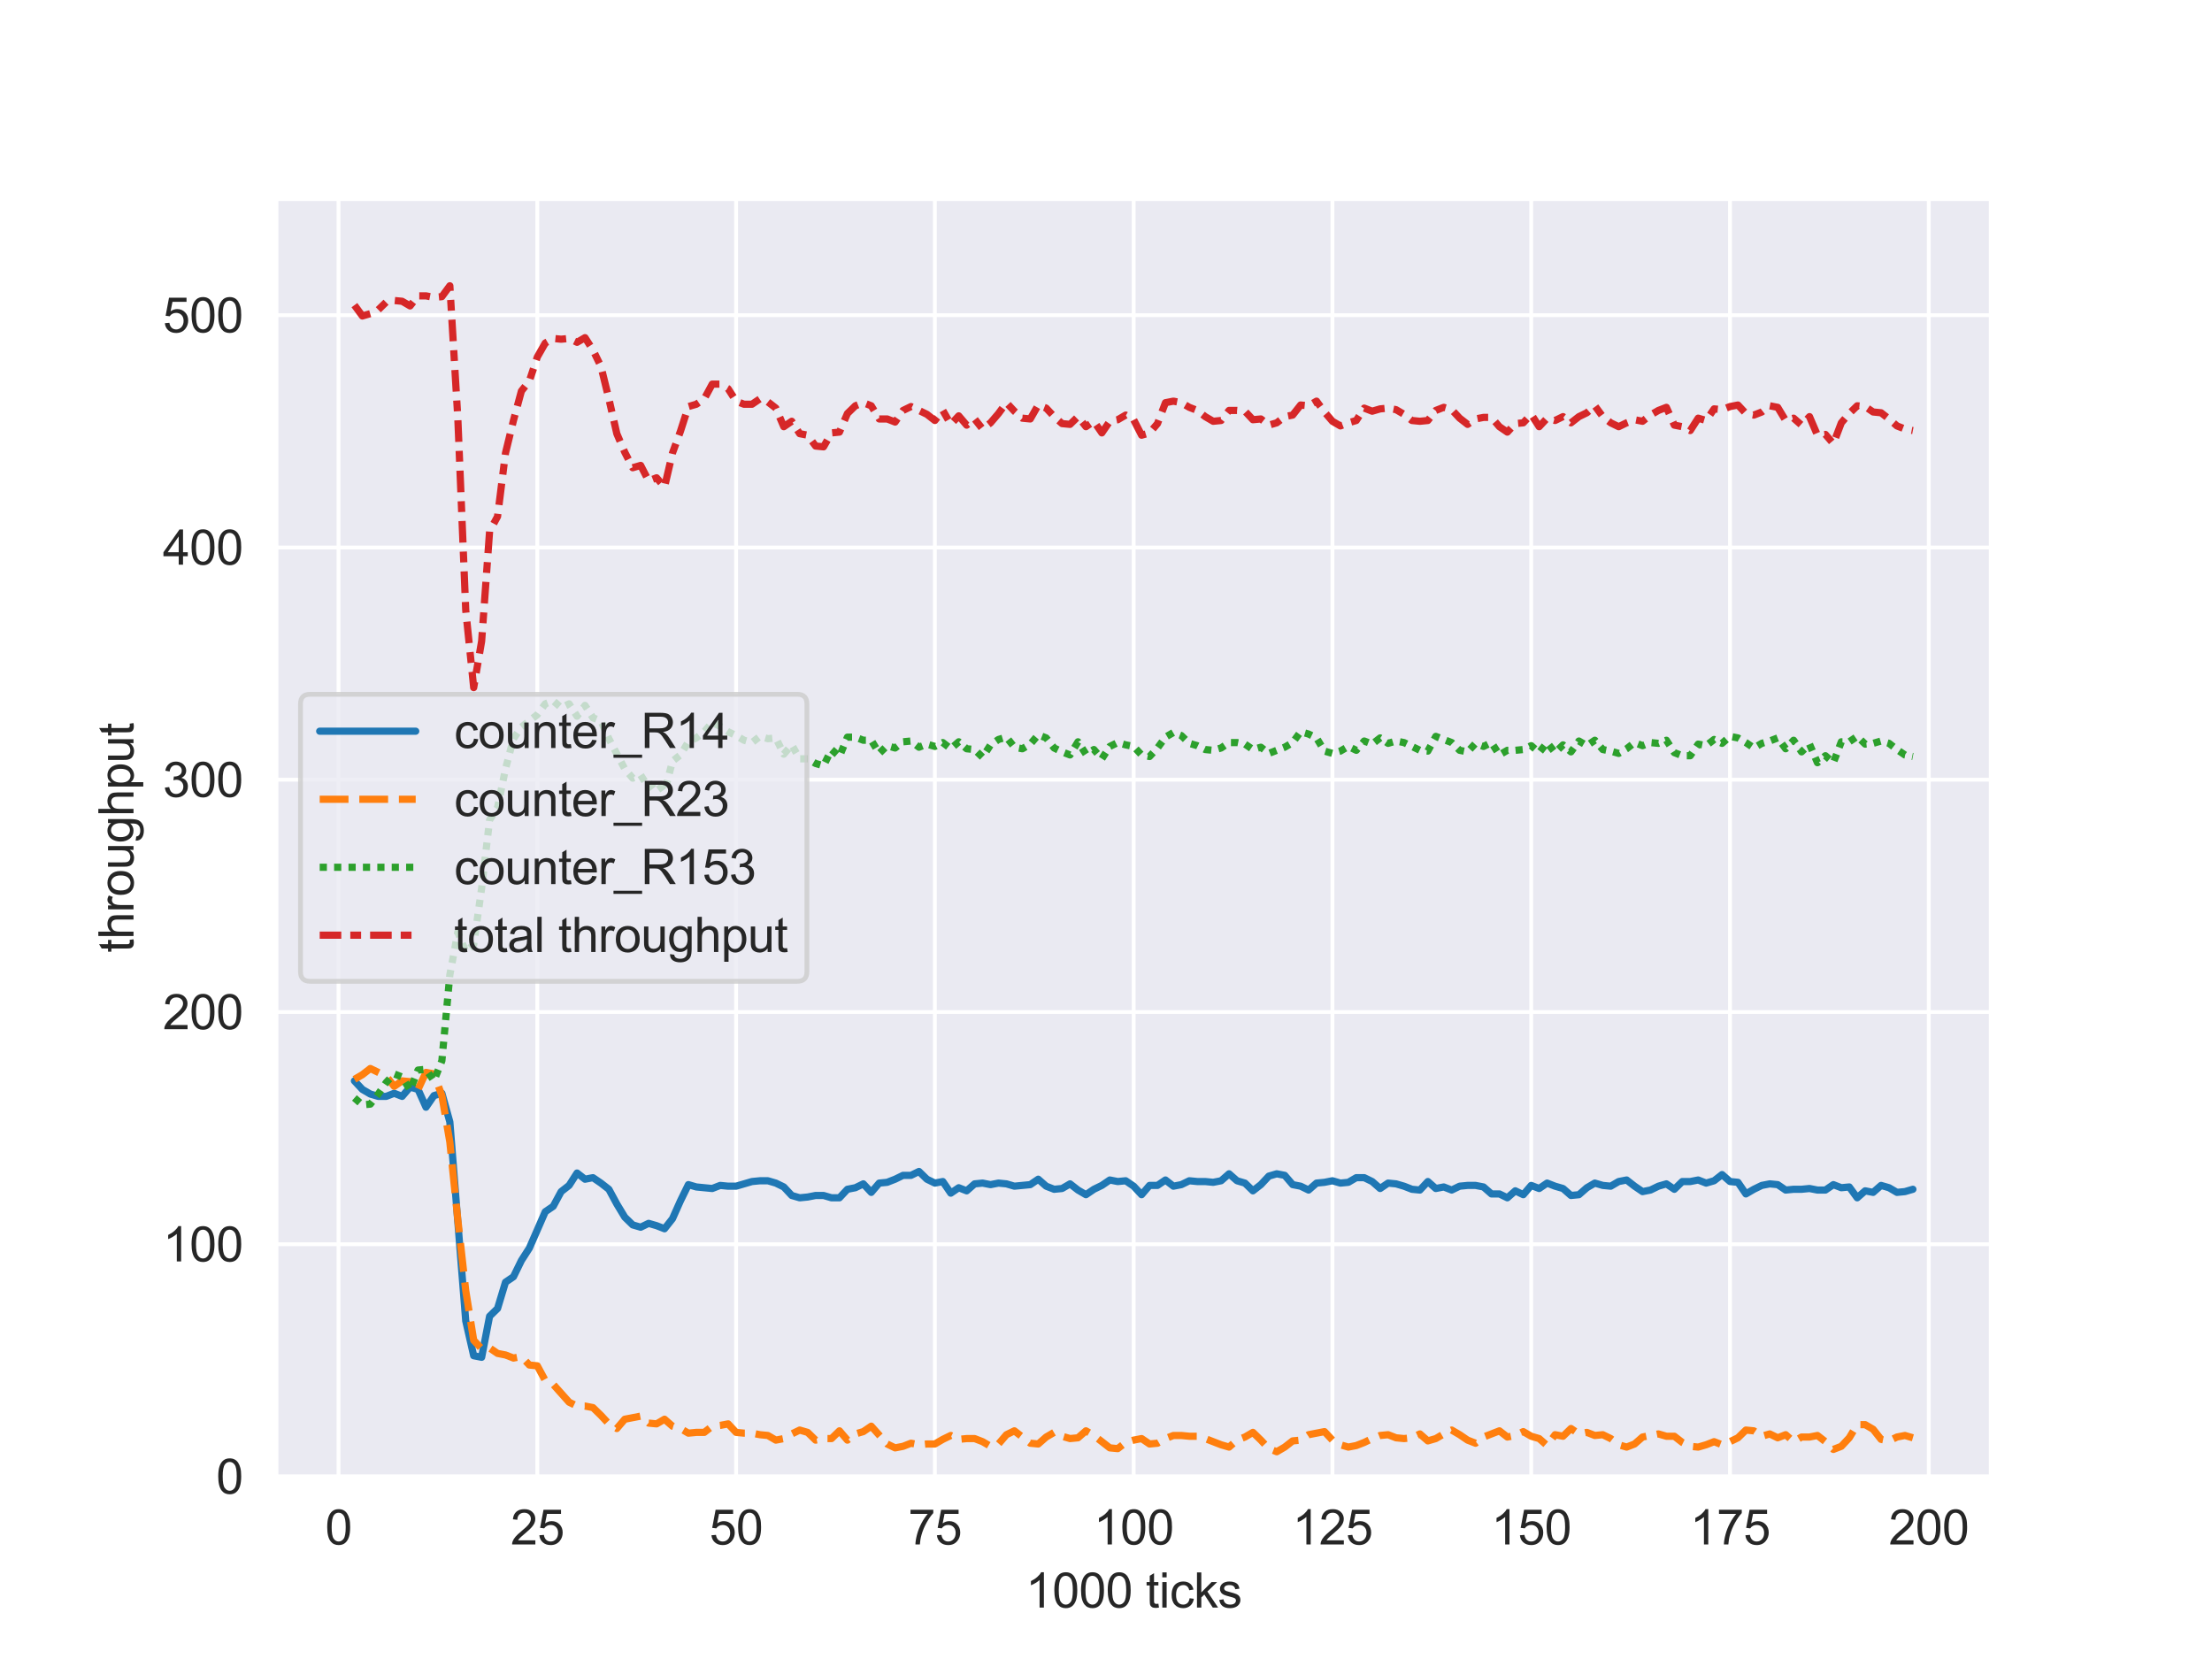 <?xml version="1.0" encoding="utf-8" standalone="no"?>
<!DOCTYPE svg PUBLIC "-//W3C//DTD SVG 1.1//EN"
  "http://www.w3.org/Graphics/SVG/1.1/DTD/svg11.dtd">
<svg xmlns:xlink="http://www.w3.org/1999/xlink" width="460.8pt" height="345.6pt" viewBox="0 0 460.8 345.6" xmlns="http://www.w3.org/2000/svg" version="1.1">
 <defs>
  <style type="text/css">*{stroke-linejoin: round; stroke-linecap: butt}</style>
 </defs>
 <g id="figure_1">
  <g id="patch_1">
   <path d="M 0 345.6 
L 460.8 345.6 
L 460.8 0 
L 0 0 
z
" style="fill: #ffffff"/>
  </g>
  <g id="axes_1">
   <g id="patch_2">
    <path d="M 57.6 307.584 
L 414.72 307.584 
L 414.72 41.472 
L 57.6 41.472 
z
" style="fill: #eaeaf2"/>
   </g>
   <g id="matplotlib.axis_1">
    <g id="xtick_1">
     <g id="line2d_1">
      <path d="M 70.52 307.584 
L 70.52 41.472 
" clip-path="url(#peec53b3b4f)" style="fill: none; stroke: #ffffff; stroke-width: 0.8; stroke-linecap: round"/>
     </g>
     <g id="text_1">
      <!-- 0 -->
      <g style="fill: #262626" transform="translate(67.739 321.742) scale(0.1 -0.1)">
       <defs>
        <path id="ArialMT-30" d="M 266 2259 
Q 266 3072 433 3567 
Q 600 4063 929 4331 
Q 1259 4600 1759 4600 
Q 2128 4600 2406 4451 
Q 2684 4303 2865 4023 
Q 3047 3744 3150 3342 
Q 3253 2941 3253 2259 
Q 3253 1453 3087 958 
Q 2922 463 2592 192 
Q 2263 -78 1759 -78 
Q 1097 -78 719 397 
Q 266 969 266 2259 
z
M 844 2259 
Q 844 1131 1108 757 
Q 1372 384 1759 384 
Q 2147 384 2411 759 
Q 2675 1134 2675 2259 
Q 2675 3391 2411 3762 
Q 2147 4134 1753 4134 
Q 1366 4134 1134 3806 
Q 844 3388 844 2259 
z
" transform="scale(0.016)"/>
       </defs>
       <use xlink:href="#ArialMT-30"/>
      </g>
     </g>
    </g>
    <g id="xtick_2">
     <g id="line2d_2">
      <path d="M 111.93 307.584 
L 111.93 41.472 
" clip-path="url(#peec53b3b4f)" style="fill: none; stroke: #ffffff; stroke-width: 0.8; stroke-linecap: round"/>
     </g>
     <g id="text_2">
      <!-- 25 -->
      <g style="fill: #262626" transform="translate(106.369 321.742) scale(0.1 -0.1)">
       <defs>
        <path id="ArialMT-32" d="M 3222 541 
L 3222 0 
L 194 0 
Q 188 203 259 391 
Q 375 700 629 1000 
Q 884 1300 1366 1694 
Q 2113 2306 2375 2664 
Q 2638 3022 2638 3341 
Q 2638 3675 2398 3904 
Q 2159 4134 1775 4134 
Q 1369 4134 1125 3890 
Q 881 3647 878 3216 
L 300 3275 
Q 359 3922 746 4261 
Q 1134 4600 1788 4600 
Q 2447 4600 2831 4234 
Q 3216 3869 3216 3328 
Q 3216 3053 3103 2787 
Q 2991 2522 2730 2228 
Q 2469 1934 1863 1422 
Q 1356 997 1212 845 
Q 1069 694 975 541 
L 3222 541 
z
" transform="scale(0.016)"/>
        <path id="ArialMT-35" d="M 266 1200 
L 856 1250 
Q 922 819 1161 601 
Q 1400 384 1738 384 
Q 2144 384 2425 690 
Q 2706 997 2706 1503 
Q 2706 1984 2436 2262 
Q 2166 2541 1728 2541 
Q 1456 2541 1237 2417 
Q 1019 2294 894 2097 
L 366 2166 
L 809 4519 
L 3088 4519 
L 3088 3981 
L 1259 3981 
L 1013 2750 
Q 1425 3038 1878 3038 
Q 2478 3038 2890 2622 
Q 3303 2206 3303 1553 
Q 3303 931 2941 478 
Q 2500 -78 1738 -78 
Q 1113 -78 717 272 
Q 322 622 266 1200 
z
" transform="scale(0.016)"/>
       </defs>
       <use xlink:href="#ArialMT-32"/>
       <use xlink:href="#ArialMT-35" x="55.615"/>
      </g>
     </g>
    </g>
    <g id="xtick_3">
     <g id="line2d_3">
      <path d="M 153.34 307.584 
L 153.34 41.472 
" clip-path="url(#peec53b3b4f)" style="fill: none; stroke: #ffffff; stroke-width: 0.8; stroke-linecap: round"/>
     </g>
     <g id="text_3">
      <!-- 50 -->
      <g style="fill: #262626" transform="translate(147.779 321.742) scale(0.1 -0.1)">
       <use xlink:href="#ArialMT-35"/>
       <use xlink:href="#ArialMT-30" x="55.615"/>
      </g>
     </g>
    </g>
    <g id="xtick_4">
     <g id="line2d_4">
      <path d="M 194.75 307.584 
L 194.75 41.472 
" clip-path="url(#peec53b3b4f)" style="fill: none; stroke: #ffffff; stroke-width: 0.8; stroke-linecap: round"/>
     </g>
     <g id="text_4">
      <!-- 75 -->
      <g style="fill: #262626" transform="translate(189.189 321.742) scale(0.1 -0.1)">
       <defs>
        <path id="ArialMT-37" d="M 303 3981 
L 303 4522 
L 3269 4522 
L 3269 4084 
Q 2831 3619 2401 2847 
Q 1972 2075 1738 1259 
Q 1569 684 1522 0 
L 944 0 
Q 953 541 1156 1306 
Q 1359 2072 1739 2783 
Q 2119 3494 2547 3981 
L 303 3981 
z
" transform="scale(0.016)"/>
       </defs>
       <use xlink:href="#ArialMT-37"/>
       <use xlink:href="#ArialMT-35" x="55.615"/>
      </g>
     </g>
    </g>
    <g id="xtick_5">
     <g id="line2d_5">
      <path d="M 236.16 307.584 
L 236.16 41.472 
" clip-path="url(#peec53b3b4f)" style="fill: none; stroke: #ffffff; stroke-width: 0.8; stroke-linecap: round"/>
     </g>
     <g id="text_5">
      <!-- 100 -->
      <g style="fill: #262626" transform="translate(227.819 321.742) scale(0.1 -0.1)">
       <defs>
        <path id="ArialMT-31" d="M 2384 0 
L 1822 0 
L 1822 3584 
Q 1619 3391 1289 3197 
Q 959 3003 697 2906 
L 697 3450 
Q 1169 3672 1522 3987 
Q 1875 4303 2022 4600 
L 2384 4600 
L 2384 0 
z
" transform="scale(0.016)"/>
       </defs>
       <use xlink:href="#ArialMT-31"/>
       <use xlink:href="#ArialMT-30" x="55.615"/>
       <use xlink:href="#ArialMT-30" x="111.23"/>
      </g>
     </g>
    </g>
    <g id="xtick_6">
     <g id="line2d_6">
      <path d="M 277.57 307.584 
L 277.57 41.472 
" clip-path="url(#peec53b3b4f)" style="fill: none; stroke: #ffffff; stroke-width: 0.8; stroke-linecap: round"/>
     </g>
     <g id="text_6">
      <!-- 125 -->
      <g style="fill: #262626" transform="translate(269.229 321.742) scale(0.1 -0.1)">
       <use xlink:href="#ArialMT-31"/>
       <use xlink:href="#ArialMT-32" x="55.615"/>
       <use xlink:href="#ArialMT-35" x="111.23"/>
      </g>
     </g>
    </g>
    <g id="xtick_7">
     <g id="line2d_7">
      <path d="M 318.98 307.584 
L 318.98 41.472 
" clip-path="url(#peec53b3b4f)" style="fill: none; stroke: #ffffff; stroke-width: 0.8; stroke-linecap: round"/>
     </g>
     <g id="text_7">
      <!-- 150 -->
      <g style="fill: #262626" transform="translate(310.639 321.742) scale(0.1 -0.1)">
       <use xlink:href="#ArialMT-31"/>
       <use xlink:href="#ArialMT-35" x="55.615"/>
       <use xlink:href="#ArialMT-30" x="111.23"/>
      </g>
     </g>
    </g>
    <g id="xtick_8">
     <g id="line2d_8">
      <path d="M 360.39 307.584 
L 360.39 41.472 
" clip-path="url(#peec53b3b4f)" style="fill: none; stroke: #ffffff; stroke-width: 0.8; stroke-linecap: round"/>
     </g>
     <g id="text_8">
      <!-- 175 -->
      <g style="fill: #262626" transform="translate(352.049 321.742) scale(0.1 -0.1)">
       <use xlink:href="#ArialMT-31"/>
       <use xlink:href="#ArialMT-37" x="55.615"/>
       <use xlink:href="#ArialMT-35" x="111.23"/>
      </g>
     </g>
    </g>
    <g id="xtick_9">
     <g id="line2d_9">
      <path d="M 401.8 307.584 
L 401.8 41.472 
" clip-path="url(#peec53b3b4f)" style="fill: none; stroke: #ffffff; stroke-width: 0.8; stroke-linecap: round"/>
     </g>
     <g id="text_9">
      <!-- 200 -->
      <g style="fill: #262626" transform="translate(393.459 321.742) scale(0.1 -0.1)">
       <use xlink:href="#ArialMT-32"/>
       <use xlink:href="#ArialMT-30" x="55.615"/>
       <use xlink:href="#ArialMT-30" x="111.23"/>
      </g>
     </g>
    </g>
    <g id="text_10">
     <!-- 1000 ticks -->
     <g style="fill: #262626" transform="translate(213.649 334.887) scale(0.1 -0.1)">
      <defs>
       <path id="ArialMT-20" transform="scale(0.016)"/>
       <path id="ArialMT-74" d="M 1650 503 
L 1731 6 
Q 1494 -44 1306 -44 
Q 1000 -44 831 53 
Q 663 150 594 308 
Q 525 466 525 972 
L 525 2881 
L 113 2881 
L 113 3319 
L 525 3319 
L 525 4141 
L 1084 4478 
L 1084 3319 
L 1650 3319 
L 1650 2881 
L 1084 2881 
L 1084 941 
Q 1084 700 1114 631 
Q 1144 563 1211 522 
Q 1278 481 1403 481 
Q 1497 481 1650 503 
z
" transform="scale(0.016)"/>
       <path id="ArialMT-69" d="M 425 3934 
L 425 4581 
L 988 4581 
L 988 3934 
L 425 3934 
z
M 425 0 
L 425 3319 
L 988 3319 
L 988 0 
L 425 0 
z
" transform="scale(0.016)"/>
       <path id="ArialMT-63" d="M 2588 1216 
L 3141 1144 
Q 3050 572 2676 248 
Q 2303 -75 1759 -75 
Q 1078 -75 664 370 
Q 250 816 250 1647 
Q 250 2184 428 2587 
Q 606 2991 970 3192 
Q 1334 3394 1763 3394 
Q 2303 3394 2647 3120 
Q 2991 2847 3088 2344 
L 2541 2259 
Q 2463 2594 2264 2762 
Q 2066 2931 1784 2931 
Q 1359 2931 1093 2626 
Q 828 2322 828 1663 
Q 828 994 1084 691 
Q 1341 388 1753 388 
Q 2084 388 2306 591 
Q 2528 794 2588 1216 
z
" transform="scale(0.016)"/>
       <path id="ArialMT-6b" d="M 425 0 
L 425 4581 
L 988 4581 
L 988 1969 
L 2319 3319 
L 3047 3319 
L 1778 2088 
L 3175 0 
L 2481 0 
L 1384 1697 
L 988 1316 
L 988 0 
L 425 0 
z
" transform="scale(0.016)"/>
       <path id="ArialMT-73" d="M 197 991 
L 753 1078 
Q 800 744 1014 566 
Q 1228 388 1613 388 
Q 2000 388 2187 545 
Q 2375 703 2375 916 
Q 2375 1106 2209 1216 
Q 2094 1291 1634 1406 
Q 1016 1563 777 1677 
Q 538 1791 414 1992 
Q 291 2194 291 2438 
Q 291 2659 392 2848 
Q 494 3038 669 3163 
Q 800 3259 1026 3326 
Q 1253 3394 1513 3394 
Q 1903 3394 2198 3281 
Q 2494 3169 2634 2976 
Q 2775 2784 2828 2463 
L 2278 2388 
Q 2241 2644 2061 2787 
Q 1881 2931 1553 2931 
Q 1166 2931 1000 2803 
Q 834 2675 834 2503 
Q 834 2394 903 2306 
Q 972 2216 1119 2156 
Q 1203 2125 1616 2013 
Q 2213 1853 2448 1751 
Q 2684 1650 2818 1456 
Q 2953 1263 2953 975 
Q 2953 694 2789 445 
Q 2625 197 2315 61 
Q 2006 -75 1616 -75 
Q 969 -75 630 194 
Q 291 463 197 991 
z
" transform="scale(0.016)"/>
      </defs>
      <use xlink:href="#ArialMT-31"/>
      <use xlink:href="#ArialMT-30" x="55.615"/>
      <use xlink:href="#ArialMT-30" x="111.23"/>
      <use xlink:href="#ArialMT-30" x="166.846"/>
      <use xlink:href="#ArialMT-20" x="222.461"/>
      <use xlink:href="#ArialMT-74" x="250.244"/>
      <use xlink:href="#ArialMT-69" x="278.027"/>
      <use xlink:href="#ArialMT-63" x="300.244"/>
      <use xlink:href="#ArialMT-6b" x="350.244"/>
      <use xlink:href="#ArialMT-73" x="400.244"/>
     </g>
    </g>
   </g>
   <g id="matplotlib.axis_2">
    <g id="ytick_1">
     <g id="line2d_10">
      <path d="M 57.6 307.584 
L 414.72 307.584 
" clip-path="url(#peec53b3b4f)" style="fill: none; stroke: #ffffff; stroke-width: 0.8; stroke-linecap: round"/>
     </g>
     <g id="text_11">
      <!-- 0 -->
      <g style="fill: #262626" transform="translate(45.039 311.163) scale(0.1 -0.1)">
       <use xlink:href="#ArialMT-30"/>
      </g>
     </g>
    </g>
    <g id="ytick_2">
     <g id="line2d_11">
      <path d="M 57.6 259.2 
L 414.72 259.2 
" clip-path="url(#peec53b3b4f)" style="fill: none; stroke: #ffffff; stroke-width: 0.8; stroke-linecap: round"/>
     </g>
     <g id="text_12">
      <!-- 100 -->
      <g style="fill: #262626" transform="translate(33.917 262.779) scale(0.1 -0.1)">
       <use xlink:href="#ArialMT-31"/>
       <use xlink:href="#ArialMT-30" x="55.615"/>
       <use xlink:href="#ArialMT-30" x="111.23"/>
      </g>
     </g>
    </g>
    <g id="ytick_3">
     <g id="line2d_12">
      <path d="M 57.6 210.816 
L 414.72 210.816 
" clip-path="url(#peec53b3b4f)" style="fill: none; stroke: #ffffff; stroke-width: 0.8; stroke-linecap: round"/>
     </g>
     <g id="text_13">
      <!-- 200 -->
      <g style="fill: #262626" transform="translate(33.917 214.395) scale(0.1 -0.1)">
       <use xlink:href="#ArialMT-32"/>
       <use xlink:href="#ArialMT-30" x="55.615"/>
       <use xlink:href="#ArialMT-30" x="111.23"/>
      </g>
     </g>
    </g>
    <g id="ytick_4">
     <g id="line2d_13">
      <path d="M 57.6 162.432 
L 414.72 162.432 
" clip-path="url(#peec53b3b4f)" style="fill: none; stroke: #ffffff; stroke-width: 0.8; stroke-linecap: round"/>
     </g>
     <g id="text_14">
      <!-- 300 -->
      <g style="fill: #262626" transform="translate(33.917 166.011) scale(0.1 -0.1)">
       <defs>
        <path id="ArialMT-33" d="M 269 1209 
L 831 1284 
Q 928 806 1161 595 
Q 1394 384 1728 384 
Q 2125 384 2398 659 
Q 2672 934 2672 1341 
Q 2672 1728 2419 1979 
Q 2166 2231 1775 2231 
Q 1616 2231 1378 2169 
L 1441 2663 
Q 1497 2656 1531 2656 
Q 1891 2656 2178 2843 
Q 2466 3031 2466 3422 
Q 2466 3731 2256 3934 
Q 2047 4138 1716 4138 
Q 1388 4138 1169 3931 
Q 950 3725 888 3313 
L 325 3413 
Q 428 3978 793 4289 
Q 1159 4600 1703 4600 
Q 2078 4600 2393 4439 
Q 2709 4278 2876 4000 
Q 3044 3722 3044 3409 
Q 3044 3113 2884 2869 
Q 2725 2625 2413 2481 
Q 2819 2388 3044 2092 
Q 3269 1797 3269 1353 
Q 3269 753 2831 336 
Q 2394 -81 1725 -81 
Q 1122 -81 723 278 
Q 325 638 269 1209 
z
" transform="scale(0.016)"/>
       </defs>
       <use xlink:href="#ArialMT-33"/>
       <use xlink:href="#ArialMT-30" x="55.615"/>
       <use xlink:href="#ArialMT-30" x="111.23"/>
      </g>
     </g>
    </g>
    <g id="ytick_5">
     <g id="line2d_14">
      <path d="M 57.6 114.048 
L 414.72 114.048 
" clip-path="url(#peec53b3b4f)" style="fill: none; stroke: #ffffff; stroke-width: 0.8; stroke-linecap: round"/>
     </g>
     <g id="text_15">
      <!-- 400 -->
      <g style="fill: #262626" transform="translate(33.917 117.627) scale(0.1 -0.1)">
       <defs>
        <path id="ArialMT-34" d="M 2069 0 
L 2069 1097 
L 81 1097 
L 81 1613 
L 2172 4581 
L 2631 4581 
L 2631 1613 
L 3250 1613 
L 3250 1097 
L 2631 1097 
L 2631 0 
L 2069 0 
z
M 2069 1613 
L 2069 3678 
L 634 1613 
L 2069 1613 
z
" transform="scale(0.016)"/>
       </defs>
       <use xlink:href="#ArialMT-34"/>
       <use xlink:href="#ArialMT-30" x="55.615"/>
       <use xlink:href="#ArialMT-30" x="111.23"/>
      </g>
     </g>
    </g>
    <g id="ytick_6">
     <g id="line2d_15">
      <path d="M 57.6 65.664 
L 414.72 65.664 
" clip-path="url(#peec53b3b4f)" style="fill: none; stroke: #ffffff; stroke-width: 0.8; stroke-linecap: round"/>
     </g>
     <g id="text_16">
      <!-- 500 -->
      <g style="fill: #262626" transform="translate(33.917 69.243) scale(0.1 -0.1)">
       <use xlink:href="#ArialMT-35"/>
       <use xlink:href="#ArialMT-30" x="55.615"/>
       <use xlink:href="#ArialMT-30" x="111.23"/>
      </g>
     </g>
    </g>
    <g id="text_17">
     <!-- throughput -->
     <g style="fill: #262626" transform="translate(27.812 198.434) rotate(-90) scale(0.1 -0.1)">
      <defs>
       <path id="ArialMT-68" d="M 422 0 
L 422 4581 
L 984 4581 
L 984 2938 
Q 1378 3394 1978 3394 
Q 2347 3394 2619 3248 
Q 2891 3103 3008 2847 
Q 3125 2591 3125 2103 
L 3125 0 
L 2563 0 
L 2563 2103 
Q 2563 2525 2380 2717 
Q 2197 2909 1863 2909 
Q 1613 2909 1392 2779 
Q 1172 2650 1078 2428 
Q 984 2206 984 1816 
L 984 0 
L 422 0 
z
" transform="scale(0.016)"/>
       <path id="ArialMT-72" d="M 416 0 
L 416 3319 
L 922 3319 
L 922 2816 
Q 1116 3169 1280 3281 
Q 1444 3394 1641 3394 
Q 1925 3394 2219 3213 
L 2025 2691 
Q 1819 2813 1613 2813 
Q 1428 2813 1281 2702 
Q 1134 2591 1072 2394 
Q 978 2094 978 1738 
L 978 0 
L 416 0 
z
" transform="scale(0.016)"/>
       <path id="ArialMT-6f" d="M 213 1659 
Q 213 2581 725 3025 
Q 1153 3394 1769 3394 
Q 2453 3394 2887 2945 
Q 3322 2497 3322 1706 
Q 3322 1066 3130 698 
Q 2938 331 2570 128 
Q 2203 -75 1769 -75 
Q 1072 -75 642 372 
Q 213 819 213 1659 
z
M 791 1659 
Q 791 1022 1069 705 
Q 1347 388 1769 388 
Q 2188 388 2466 706 
Q 2744 1025 2744 1678 
Q 2744 2294 2464 2611 
Q 2184 2928 1769 2928 
Q 1347 2928 1069 2612 
Q 791 2297 791 1659 
z
" transform="scale(0.016)"/>
       <path id="ArialMT-75" d="M 2597 0 
L 2597 488 
Q 2209 -75 1544 -75 
Q 1250 -75 995 37 
Q 741 150 617 320 
Q 494 491 444 738 
Q 409 903 409 1263 
L 409 3319 
L 972 3319 
L 972 1478 
Q 972 1038 1006 884 
Q 1059 663 1231 536 
Q 1403 409 1656 409 
Q 1909 409 2131 539 
Q 2353 669 2445 892 
Q 2538 1116 2538 1541 
L 2538 3319 
L 3100 3319 
L 3100 0 
L 2597 0 
z
" transform="scale(0.016)"/>
       <path id="ArialMT-67" d="M 319 -275 
L 866 -356 
Q 900 -609 1056 -725 
Q 1266 -881 1628 -881 
Q 2019 -881 2231 -725 
Q 2444 -569 2519 -288 
Q 2563 -116 2559 434 
Q 2191 0 1641 0 
Q 956 0 581 494 
Q 206 988 206 1678 
Q 206 2153 378 2554 
Q 550 2956 876 3175 
Q 1203 3394 1644 3394 
Q 2231 3394 2613 2919 
L 2613 3319 
L 3131 3319 
L 3131 450 
Q 3131 -325 2973 -648 
Q 2816 -972 2473 -1159 
Q 2131 -1347 1631 -1347 
Q 1038 -1347 672 -1080 
Q 306 -813 319 -275 
z
M 784 1719 
Q 784 1066 1043 766 
Q 1303 466 1694 466 
Q 2081 466 2343 764 
Q 2606 1063 2606 1700 
Q 2606 2309 2336 2618 
Q 2066 2928 1684 2928 
Q 1309 2928 1046 2623 
Q 784 2319 784 1719 
z
" transform="scale(0.016)"/>
       <path id="ArialMT-70" d="M 422 -1272 
L 422 3319 
L 934 3319 
L 934 2888 
Q 1116 3141 1344 3267 
Q 1572 3394 1897 3394 
Q 2322 3394 2647 3175 
Q 2972 2956 3137 2557 
Q 3303 2159 3303 1684 
Q 3303 1175 3120 767 
Q 2938 359 2589 142 
Q 2241 -75 1856 -75 
Q 1575 -75 1351 44 
Q 1128 163 984 344 
L 984 -1272 
L 422 -1272 
z
M 931 1641 
Q 931 1000 1190 694 
Q 1450 388 1819 388 
Q 2194 388 2461 705 
Q 2728 1022 2728 1688 
Q 2728 2322 2467 2637 
Q 2206 2953 1844 2953 
Q 1484 2953 1207 2617 
Q 931 2281 931 1641 
z
" transform="scale(0.016)"/>
      </defs>
      <use xlink:href="#ArialMT-74"/>
      <use xlink:href="#ArialMT-68" x="27.783"/>
      <use xlink:href="#ArialMT-72" x="83.398"/>
      <use xlink:href="#ArialMT-6f" x="116.699"/>
      <use xlink:href="#ArialMT-75" x="172.314"/>
      <use xlink:href="#ArialMT-67" x="227.93"/>
      <use xlink:href="#ArialMT-68" x="283.545"/>
      <use xlink:href="#ArialMT-70" x="339.16"/>
      <use xlink:href="#ArialMT-75" x="394.775"/>
      <use xlink:href="#ArialMT-74" x="450.391"/>
     </g>
    </g>
   </g>
   <g id="PolyCollection_1"/>
   <g id="PolyCollection_2"/>
   <g id="PolyCollection_3"/>
   <g id="PolyCollection_4"/>
   <g id="line2d_16">
    <path d="M 73.833 225.17 
L 75.489 226.944 
L 77.146 227.912 
L 78.802 228.396 
L 80.458 228.396 
L 82.115 227.75 
L 83.771 228.396 
L 85.428 226.46 
L 87.084 226.944 
L 88.74 230.653 
L 90.397 228.234 
L 92.053 227.75 
L 93.71 233.718 
L 97.022 275.167 
L 98.679 282.424 
L 100.335 282.747 
L 101.992 274.199 
L 103.648 272.586 
L 105.304 267.103 
L 106.961 265.974 
L 108.617 262.587 
L 110.274 260.006 
L 113.586 252.426 
L 115.243 251.297 
L 116.899 248.233 
L 118.556 246.943 
L 120.212 244.362 
L 121.868 245.652 
L 123.525 245.33 
L 125.181 246.459 
L 126.838 247.749 
L 128.494 250.813 
L 130.15 253.555 
L 131.807 255.168 
L 133.463 255.652 
L 135.12 254.845 
L 136.776 255.329 
L 138.432 255.974 
L 140.089 253.878 
L 141.745 250.168 
L 143.402 246.781 
L 145.058 247.265 
L 148.371 247.588 
L 150.027 246.943 
L 151.684 247.104 
L 153.34 247.104 
L 156.653 246.136 
L 158.309 245.975 
L 159.966 245.975 
L 161.622 246.459 
L 163.278 247.265 
L 164.935 249.039 
L 166.591 249.523 
L 168.248 249.362 
L 169.904 249.039 
L 171.56 249.039 
L 173.217 249.523 
L 174.873 249.523 
L 176.53 247.749 
L 178.186 247.427 
L 179.842 246.62 
L 181.499 248.394 
L 183.155 246.459 
L 184.812 246.298 
L 186.468 245.652 
L 188.124 244.846 
L 189.781 244.846 
L 191.437 244.04 
L 193.094 245.652 
L 194.75 246.459 
L 196.406 246.136 
L 198.063 248.556 
L 199.719 247.427 
L 201.376 248.072 
L 203.032 246.62 
L 204.688 246.459 
L 206.345 246.781 
L 208.001 246.459 
L 209.658 246.62 
L 211.314 247.104 
L 214.627 246.781 
L 216.283 245.652 
L 217.94 247.104 
L 219.596 247.749 
L 221.252 247.588 
L 222.909 246.62 
L 224.565 247.91 
L 226.222 248.878 
L 227.878 247.749 
L 229.534 246.943 
L 231.191 245.814 
L 232.847 246.136 
L 234.504 245.975 
L 236.16 247.104 
L 237.816 248.878 
L 239.473 246.943 
L 241.129 246.943 
L 242.786 245.814 
L 244.442 247.104 
L 246.098 246.781 
L 247.755 245.975 
L 249.411 246.136 
L 251.068 246.136 
L 252.724 246.298 
L 254.38 245.975 
L 256.037 244.524 
L 257.693 245.975 
L 259.35 246.459 
L 261.006 248.072 
L 262.662 246.781 
L 264.319 245.007 
L 265.975 244.524 
L 267.632 244.846 
L 269.288 246.781 
L 270.944 247.104 
L 272.601 247.91 
L 274.257 246.459 
L 275.914 246.298 
L 277.57 245.975 
L 279.226 246.459 
L 280.883 246.298 
L 282.539 245.33 
L 284.196 245.33 
L 285.852 246.136 
L 287.508 247.588 
L 289.165 246.459 
L 290.821 246.62 
L 292.478 247.104 
L 294.134 247.749 
L 295.79 247.91 
L 297.447 246.136 
L 299.103 247.588 
L 300.76 247.265 
L 302.416 247.91 
L 304.072 247.104 
L 305.729 246.943 
L 307.385 246.943 
L 309.042 247.265 
L 310.698 248.717 
L 312.354 248.717 
L 314.011 249.523 
L 315.667 248.072 
L 317.324 248.878 
L 318.98 246.943 
L 320.636 247.588 
L 322.293 246.459 
L 323.949 247.104 
L 325.606 247.588 
L 327.262 249.039 
L 328.918 248.878 
L 330.575 247.427 
L 332.231 246.459 
L 333.888 246.943 
L 335.544 247.104 
L 337.2 246.136 
L 338.857 245.814 
L 340.513 247.104 
L 342.17 248.233 
L 343.826 247.91 
L 345.482 247.104 
L 347.139 246.62 
L 348.795 247.749 
L 350.452 246.136 
L 352.108 246.136 
L 353.764 245.814 
L 355.421 246.459 
L 357.077 245.975 
L 358.734 244.685 
L 360.39 246.136 
L 362.046 246.298 
L 363.703 248.717 
L 365.359 247.749 
L 367.016 246.943 
L 368.672 246.62 
L 370.328 246.781 
L 371.985 247.91 
L 373.641 247.749 
L 375.298 247.749 
L 376.954 247.588 
L 378.61 247.91 
L 380.267 247.91 
L 381.923 246.781 
L 383.58 247.427 
L 385.236 247.265 
L 386.892 249.523 
L 388.549 248.072 
L 390.205 248.394 
L 391.862 246.943 
L 393.518 247.427 
L 395.174 248.394 
L 396.831 248.233 
L 398.487 247.749 
L 398.487 247.749 
" clip-path="url(#peec53b3b4f)" style="fill: none; stroke: #1f77b4; stroke-width: 1.5; stroke-linecap: round"/>
   </g>
   <g id="line2d_17">
    <path d="M 73.833 224.847 
L 75.489 223.88 
L 77.146 222.589 
L 80.458 224.202 
L 82.115 226.299 
L 83.771 225.17 
L 85.428 225.331 
L 87.084 226.944 
L 88.74 223.396 
L 90.397 223.718 
L 92.053 228.234 
L 93.71 237.911 
L 95.366 254.039 
L 97.022 268.877 
L 98.679 279.199 
L 100.335 280.973 
L 101.992 280.812 
L 103.648 281.94 
L 105.304 282.263 
L 106.961 282.908 
L 108.617 282.586 
L 110.274 284.36 
L 111.93 284.521 
L 113.586 287.585 
L 115.243 288.392 
L 118.556 292.101 
L 120.212 292.908 
L 121.868 292.908 
L 123.525 293.23 
L 125.181 294.843 
L 126.838 296.617 
L 128.494 297.585 
L 130.15 295.649 
L 133.463 295.004 
L 135.12 296.456 
L 136.776 296.617 
L 138.432 295.649 
L 140.089 297.101 
L 141.745 297.585 
L 143.402 298.552 
L 145.058 298.391 
L 146.714 298.391 
L 148.371 297.101 
L 150.027 296.94 
L 151.684 296.617 
L 153.34 298.391 
L 154.996 298.552 
L 156.653 298.552 
L 158.309 298.875 
L 159.966 299.036 
L 161.622 300.004 
L 163.278 299.681 
L 164.935 298.714 
L 166.591 297.907 
L 168.248 298.391 
L 169.904 300.004 
L 171.56 299.681 
L 173.217 299.681 
L 174.873 298.068 
L 176.53 300.004 
L 178.186 298.714 
L 179.842 298.23 
L 181.499 297.101 
L 184.812 300.81 
L 186.468 301.617 
L 188.124 301.294 
L 189.781 300.649 
L 191.437 300.972 
L 193.094 300.81 
L 194.75 300.81 
L 196.406 299.843 
L 198.063 299.036 
L 199.719 299.843 
L 201.376 299.681 
L 203.032 299.681 
L 204.688 300.326 
L 206.345 301.294 
L 208.001 300.81 
L 209.658 298.875 
L 211.314 298.068 
L 214.627 300.649 
L 216.283 300.81 
L 217.94 299.359 
L 219.596 298.391 
L 221.252 299.197 
L 222.909 299.681 
L 224.565 299.52 
L 226.222 298.068 
L 227.878 299.036 
L 231.191 301.617 
L 232.847 301.778 
L 234.504 300.488 
L 236.16 300.004 
L 237.816 299.681 
L 239.473 300.81 
L 241.129 300.649 
L 242.786 299.681 
L 244.442 299.036 
L 246.098 299.036 
L 247.755 299.197 
L 249.411 299.197 
L 251.068 299.681 
L 254.38 300.972 
L 256.037 301.455 
L 257.693 300.004 
L 259.35 299.359 
L 261.006 298.391 
L 262.662 300.004 
L 264.319 301.778 
L 265.975 302.423 
L 267.632 301.455 
L 269.288 300.165 
L 270.944 300.004 
L 272.601 298.875 
L 275.914 298.23 
L 277.57 300.004 
L 279.226 300.972 
L 280.883 301.455 
L 282.539 301.133 
L 284.196 300.488 
L 285.852 299.681 
L 287.508 299.036 
L 289.165 298.875 
L 290.821 299.52 
L 292.478 299.681 
L 294.134 299.52 
L 295.79 298.714 
L 297.447 300.165 
L 299.103 299.681 
L 300.76 298.714 
L 302.416 297.907 
L 304.072 298.875 
L 305.729 300.004 
L 307.385 300.649 
L 309.042 299.359 
L 312.354 298.068 
L 314.011 299.359 
L 315.667 299.036 
L 317.324 298.23 
L 318.98 299.197 
L 320.636 299.681 
L 322.293 301.133 
L 323.949 298.875 
L 325.606 299.197 
L 327.262 297.585 
L 328.918 298.714 
L 330.575 298.391 
L 332.231 299.036 
L 333.888 298.875 
L 335.544 299.681 
L 337.2 300.972 
L 338.857 301.455 
L 340.513 300.81 
L 342.17 299.359 
L 345.482 298.714 
L 347.139 299.197 
L 348.795 299.197 
L 350.452 300.488 
L 352.108 301.294 
L 353.764 301.455 
L 355.421 300.972 
L 357.077 300.326 
L 358.734 300.972 
L 360.39 300.326 
L 362.046 299.52 
L 363.703 297.907 
L 365.359 298.068 
L 367.016 299.197 
L 368.672 298.714 
L 370.328 299.52 
L 371.985 298.875 
L 373.641 300.326 
L 375.298 299.359 
L 376.954 299.359 
L 378.61 299.036 
L 380.267 300.326 
L 381.923 301.939 
L 383.58 301.294 
L 385.236 299.52 
L 386.892 296.778 
L 388.549 296.778 
L 390.205 297.746 
L 391.862 299.843 
L 393.518 300.165 
L 395.174 299.359 
L 396.831 299.036 
L 398.487 299.52 
L 398.487 299.52 
" clip-path="url(#peec53b3b4f)" style="fill: none; stroke-dasharray: 6,2.25; stroke-dashoffset: 0; stroke: #ff7f0e; stroke-width: 1.5"/>
   </g>
   <g id="line2d_18">
    <path d="M 73.833 228.718 
L 75.489 230.17 
L 77.146 230.008 
L 78.802 227.912 
L 80.458 225.492 
L 82.115 223.718 
L 83.771 224.364 
L 85.428 227.105 
L 87.084 222.912 
L 88.74 222.751 
L 90.397 225.17 
L 92.053 220.977 
L 93.71 203.075 
L 95.366 194.204 
L 97.022 198.236 
L 98.679 196.785 
L 100.335 185.011 
L 101.992 170.819 
L 103.648 168.238 
L 105.304 160.174 
L 106.961 153.884 
L 108.617 151.465 
L 111.93 148.884 
L 113.586 146.627 
L 115.243 145.981 
L 116.899 147.433 
L 118.556 146.627 
L 120.212 149.207 
L 121.868 146.949 
L 123.525 149.53 
L 125.181 150.175 
L 126.838 153.884 
L 130.15 160.174 
L 131.807 162.109 
L 133.463 161.464 
L 135.12 164.045 
L 136.776 162.755 
L 138.432 165.012 
L 140.089 158.561 
L 141.745 157.271 
L 143.402 154.529 
L 145.058 153.723 
L 146.714 152.433 
L 148.371 150.497 
L 150.027 151.304 
L 151.684 152.433 
L 153.34 153.239 
L 154.996 154.207 
L 156.653 154.691 
L 158.309 153.4 
L 159.966 153.884 
L 161.622 153.723 
L 163.278 157.11 
L 164.935 155.174 
L 166.591 158.077 
L 168.248 158.077 
L 169.904 159.045 
L 171.56 159.529 
L 173.217 156.142 
L 174.873 157.594 
L 176.53 153.562 
L 178.186 153.562 
L 179.842 154.207 
L 181.499 154.207 
L 183.155 156.948 
L 184.812 155.336 
L 186.468 155.82 
L 188.124 154.529 
L 189.781 154.368 
L 191.437 155.658 
L 193.094 155.013 
L 194.75 155.497 
L 196.406 154.691 
L 198.063 155.981 
L 199.719 154.529 
L 201.376 155.981 
L 203.032 156.142 
L 204.688 157.755 
L 206.345 155.174 
L 208.001 154.045 
L 209.658 153.562 
L 211.314 155.658 
L 212.97 155.981 
L 214.627 155.013 
L 216.283 153.078 
L 217.94 153.723 
L 219.596 155.82 
L 221.252 156.626 
L 222.909 157.271 
L 224.565 154.529 
L 226.222 157.11 
L 227.878 156.142 
L 229.534 158.077 
L 231.191 155.497 
L 232.847 154.691 
L 234.504 155.174 
L 236.16 155.497 
L 237.816 157.271 
L 239.473 157.594 
L 241.129 155.82 
L 242.786 153.562 
L 244.442 152.594 
L 246.098 153.239 
L 247.755 154.852 
L 249.411 155.336 
L 251.068 156.142 
L 252.724 156.303 
L 254.38 155.82 
L 256.037 154.691 
L 257.693 154.691 
L 259.35 155.013 
L 261.006 156.142 
L 262.662 155.658 
L 264.319 156.948 
L 267.632 155.658 
L 269.288 154.691 
L 270.944 152.433 
L 272.601 152.916 
L 274.257 153.723 
L 275.914 156.465 
L 277.57 156.948 
L 279.226 156.465 
L 280.883 155.497 
L 282.539 156.303 
L 284.196 154.368 
L 285.852 155.013 
L 287.508 153.723 
L 289.165 154.852 
L 290.821 154.368 
L 292.478 154.691 
L 295.79 156.303 
L 297.447 156.465 
L 299.103 153.4 
L 302.416 154.691 
L 304.072 156.303 
L 305.729 156.626 
L 307.385 154.852 
L 309.042 155.497 
L 310.698 154.691 
L 312.354 157.271 
L 314.011 156.303 
L 315.667 156.303 
L 317.324 156.142 
L 318.98 155.336 
L 320.636 156.787 
L 322.293 154.691 
L 323.949 156.787 
L 325.606 155.174 
L 327.262 156.626 
L 328.918 154.368 
L 330.575 155.336 
L 332.231 154.207 
L 333.888 156.142 
L 335.544 156.465 
L 337.2 156.948 
L 338.857 155.981 
L 340.513 154.691 
L 342.17 155.336 
L 343.826 154.691 
L 345.482 154.852 
L 347.139 154.207 
L 348.795 156.787 
L 350.452 157.432 
L 352.108 157.432 
L 353.764 155.013 
L 355.421 155.336 
L 357.077 154.045 
L 358.734 154.852 
L 360.39 153.4 
L 362.046 153.723 
L 363.703 154.691 
L 365.359 155.82 
L 367.016 154.852 
L 368.672 154.368 
L 370.328 153.723 
L 371.985 155.981 
L 373.641 154.207 
L 375.298 156.626 
L 376.954 155.013 
L 378.61 158.884 
L 380.267 157.432 
L 381.923 158.884 
L 383.58 154.529 
L 385.236 154.529 
L 386.892 153.4 
L 388.549 155.013 
L 390.205 154.852 
L 391.862 154.368 
L 393.518 154.852 
L 395.174 156.142 
L 396.831 157.271 
L 398.487 157.594 
L 398.487 157.594 
" clip-path="url(#peec53b3b4f)" style="fill: none; stroke-dasharray: 1.5,1.5; stroke-dashoffset: 0; stroke: #2ca02c; stroke-width: 1.5"/>
   </g>
   <g id="line2d_19">
    <path d="M 73.833 63.567 
L 75.489 65.825 
L 77.146 65.341 
L 78.802 64.535 
L 80.458 62.922 
L 82.115 62.6 
L 83.771 62.761 
L 85.428 63.729 
L 87.084 61.632 
L 88.74 61.632 
L 90.397 61.955 
L 92.053 61.793 
L 93.71 59.535 
L 95.366 86.953 
L 97.022 127.112 
L 98.679 143.24 
L 100.335 133.563 
L 101.992 110.661 
L 103.648 107.597 
L 105.304 94.372 
L 106.961 87.598 
L 108.617 81.469 
L 110.274 79.373 
L 111.93 74.373 
L 113.586 71.47 
L 115.243 70.502 
L 116.899 70.664 
L 118.556 70.502 
L 120.212 71.309 
L 121.868 70.341 
L 123.525 72.922 
L 125.181 76.308 
L 126.838 83.082 
L 128.494 90.34 
L 130.15 94.211 
L 131.807 97.436 
L 133.463 96.952 
L 135.12 100.178 
L 136.776 99.533 
L 138.432 101.468 
L 140.089 94.372 
L 141.745 89.856 
L 143.402 84.695 
L 145.058 84.211 
L 146.714 83.082 
L 148.371 80.018 
L 150.027 80.018 
L 151.684 80.986 
L 153.34 83.566 
L 154.996 84.211 
L 156.653 84.211 
L 158.309 83.082 
L 159.966 83.727 
L 161.622 85.018 
L 163.278 88.888 
L 164.935 87.759 
L 166.591 90.34 
L 168.248 90.662 
L 169.904 92.92 
L 171.56 93.082 
L 173.217 90.179 
L 174.873 90.017 
L 176.53 86.147 
L 178.186 84.534 
L 179.842 83.889 
L 181.499 84.534 
L 183.155 87.276 
L 184.812 87.276 
L 186.468 87.921 
L 188.124 85.501 
L 189.781 84.695 
L 193.094 86.308 
L 194.75 87.598 
L 196.406 85.501 
L 198.063 88.404 
L 199.719 86.63 
L 201.376 88.566 
L 203.032 87.276 
L 204.688 89.372 
L 206.345 88.082 
L 208.001 86.147 
L 209.658 83.889 
L 211.314 85.663 
L 212.97 87.114 
L 214.627 87.276 
L 216.283 84.372 
L 217.94 85.018 
L 219.596 86.792 
L 221.252 88.243 
L 222.909 88.404 
L 224.565 86.792 
L 226.222 88.888 
L 227.878 87.759 
L 229.534 90.179 
L 231.191 87.759 
L 232.847 87.437 
L 234.504 86.469 
L 236.16 87.437 
L 237.816 90.662 
L 239.473 90.179 
L 241.129 88.243 
L 242.786 83.889 
L 244.442 83.566 
L 246.098 83.889 
L 247.755 84.856 
L 249.411 85.501 
L 251.068 86.792 
L 252.724 87.759 
L 254.38 87.598 
L 256.037 85.501 
L 257.693 85.501 
L 259.35 85.663 
L 261.006 87.437 
L 262.662 87.276 
L 264.319 88.566 
L 265.975 88.082 
L 267.632 86.792 
L 269.288 86.469 
L 270.944 84.372 
L 272.601 84.534 
L 274.257 83.566 
L 275.914 85.824 
L 277.57 87.759 
L 279.226 88.727 
L 280.883 88.082 
L 282.539 87.598 
L 284.196 85.018 
L 285.852 85.663 
L 287.508 85.179 
L 289.165 85.018 
L 290.821 85.34 
L 292.478 86.308 
L 294.134 87.598 
L 295.79 87.759 
L 297.447 87.598 
L 299.103 85.501 
L 300.76 84.856 
L 302.416 85.34 
L 304.072 87.114 
L 305.729 88.404 
L 307.385 87.276 
L 309.042 86.953 
L 310.698 86.953 
L 312.354 88.888 
L 314.011 90.017 
L 315.667 88.243 
L 317.324 88.082 
L 318.98 86.308 
L 320.636 88.888 
L 322.293 87.114 
L 323.949 87.598 
L 325.606 86.792 
L 327.262 88.082 
L 328.918 86.792 
L 330.575 85.985 
L 332.231 84.534 
L 333.888 86.792 
L 335.544 88.082 
L 337.2 88.888 
L 338.857 88.082 
L 340.513 87.437 
L 342.17 87.759 
L 343.826 86.469 
L 345.482 85.501 
L 347.139 84.856 
L 348.795 88.566 
L 350.452 88.888 
L 352.108 89.695 
L 353.764 87.114 
L 355.421 87.598 
L 357.077 85.179 
L 358.734 85.34 
L 360.39 84.695 
L 362.046 84.372 
L 363.703 86.147 
L 365.359 86.469 
L 367.016 85.824 
L 368.672 84.534 
L 370.328 84.856 
L 371.985 87.598 
L 373.641 87.114 
L 375.298 88.566 
L 376.954 86.792 
L 378.61 90.662 
L 380.267 90.501 
L 381.923 92.436 
L 383.58 88.082 
L 385.236 86.147 
L 386.892 84.534 
L 388.549 84.695 
L 390.205 85.824 
L 391.862 85.985 
L 393.518 87.276 
L 395.174 88.727 
L 396.831 89.372 
L 398.487 89.695 
L 398.487 89.695 
" clip-path="url(#peec53b3b4f)" style="fill: none; stroke-dasharray: 4.5,1.875,2.25,1.875; stroke-dashoffset: 0; stroke: #d62728; stroke-width: 1.5"/>
   </g>
   <g id="line2d_20"/>
   <g id="line2d_21"/>
   <g id="line2d_22"/>
   <g id="line2d_23"/>
   <g id="patch_3">
    <path d="M 57.6 307.584 
L 57.6 41.472 
" style="fill: none; stroke: #ffffff; stroke-width: 0.8; stroke-linejoin: miter; stroke-linecap: square"/>
   </g>
   <g id="patch_4">
    <path d="M 414.72 307.584 
L 414.72 41.472 
" style="fill: none; stroke: #ffffff; stroke-width: 0.8; stroke-linejoin: miter; stroke-linecap: square"/>
   </g>
   <g id="patch_5">
    <path d="M 57.6 307.584 
L 414.72 307.584 
" style="fill: none; stroke: #ffffff; stroke-width: 0.8; stroke-linejoin: miter; stroke-linecap: square"/>
   </g>
   <g id="patch_6">
    <path d="M 57.6 41.472 
L 414.72 41.472 
" style="fill: none; stroke: #ffffff; stroke-width: 0.8; stroke-linejoin: miter; stroke-linecap: square"/>
   </g>
   <g id="legend_1">
    <g id="patch_7">
     <path d="M 64.6 204.422 
L 166.091 204.422 
Q 168.091 204.422 168.091 202.422 
L 168.091 146.634 
Q 168.091 144.634 166.091 144.634 
L 64.6 144.634 
Q 62.6 144.634 62.6 146.634 
L 62.6 202.422 
Q 62.6 204.422 64.6 204.422 
z
" style="fill: #eaeaf2; opacity: 0.8; stroke: #cccccc; stroke-linejoin: miter"/>
    </g>
    <g id="line2d_24">
     <path d="M 66.6 152.322 
L 76.6 152.322 
L 86.6 152.322 
" style="fill: none; stroke: #1f77b4; stroke-width: 1.5; stroke-linecap: round"/>
    </g>
    <g id="text_18">
     <!-- counter_R14 -->
     <g style="fill: #262626" transform="translate(94.6 155.822) scale(0.1 -0.1)">
      <defs>
       <path id="ArialMT-6e" d="M 422 0 
L 422 3319 
L 928 3319 
L 928 2847 
Q 1294 3394 1984 3394 
Q 2284 3394 2536 3286 
Q 2788 3178 2913 3003 
Q 3038 2828 3088 2588 
Q 3119 2431 3119 2041 
L 3119 0 
L 2556 0 
L 2556 2019 
Q 2556 2363 2490 2533 
Q 2425 2703 2258 2804 
Q 2091 2906 1866 2906 
Q 1506 2906 1245 2678 
Q 984 2450 984 1813 
L 984 0 
L 422 0 
z
" transform="scale(0.016)"/>
       <path id="ArialMT-65" d="M 2694 1069 
L 3275 997 
Q 3138 488 2766 206 
Q 2394 -75 1816 -75 
Q 1088 -75 661 373 
Q 234 822 234 1631 
Q 234 2469 665 2931 
Q 1097 3394 1784 3394 
Q 2450 3394 2872 2941 
Q 3294 2488 3294 1666 
Q 3294 1616 3291 1516 
L 816 1516 
Q 847 969 1125 678 
Q 1403 388 1819 388 
Q 2128 388 2347 550 
Q 2566 713 2694 1069 
z
M 847 1978 
L 2700 1978 
Q 2663 2397 2488 2606 
Q 2219 2931 1791 2931 
Q 1403 2931 1139 2672 
Q 875 2413 847 1978 
z
" transform="scale(0.016)"/>
       <path id="ArialMT-5f" d="M -97 -1272 
L -97 -866 
L 3631 -866 
L 3631 -1272 
L -97 -1272 
z
" transform="scale(0.016)"/>
       <path id="ArialMT-52" d="M 503 0 
L 503 4581 
L 2534 4581 
Q 3147 4581 3465 4457 
Q 3784 4334 3975 4021 
Q 4166 3709 4166 3331 
Q 4166 2844 3850 2509 
Q 3534 2175 2875 2084 
Q 3116 1969 3241 1856 
Q 3506 1613 3744 1247 
L 4541 0 
L 3778 0 
L 3172 953 
Q 2906 1366 2734 1584 
Q 2563 1803 2427 1890 
Q 2291 1978 2150 2013 
Q 2047 2034 1813 2034 
L 1109 2034 
L 1109 0 
L 503 0 
z
M 1109 2559 
L 2413 2559 
Q 2828 2559 3062 2645 
Q 3297 2731 3419 2920 
Q 3541 3109 3541 3331 
Q 3541 3656 3305 3865 
Q 3069 4075 2559 4075 
L 1109 4075 
L 1109 2559 
z
" transform="scale(0.016)"/>
      </defs>
      <use xlink:href="#ArialMT-63"/>
      <use xlink:href="#ArialMT-6f" x="50"/>
      <use xlink:href="#ArialMT-75" x="105.615"/>
      <use xlink:href="#ArialMT-6e" x="161.23"/>
      <use xlink:href="#ArialMT-74" x="216.846"/>
      <use xlink:href="#ArialMT-65" x="244.629"/>
      <use xlink:href="#ArialMT-72" x="300.244"/>
      <use xlink:href="#ArialMT-5f" x="333.545"/>
      <use xlink:href="#ArialMT-52" x="389.16"/>
      <use xlink:href="#ArialMT-31" x="461.377"/>
      <use xlink:href="#ArialMT-34" x="516.992"/>
     </g>
    </g>
    <g id="line2d_25">
     <path d="M 66.6 166.497 
L 76.6 166.497 
L 86.6 166.497 
" style="fill: none; stroke-dasharray: 6,2.25; stroke-dashoffset: 0; stroke: #ff7f0e; stroke-width: 1.5"/>
    </g>
    <g id="text_19">
     <!-- counter_R23 -->
     <g style="fill: #262626" transform="translate(94.6 169.997) scale(0.1 -0.1)">
      <use xlink:href="#ArialMT-63"/>
      <use xlink:href="#ArialMT-6f" x="50"/>
      <use xlink:href="#ArialMT-75" x="105.615"/>
      <use xlink:href="#ArialMT-6e" x="161.23"/>
      <use xlink:href="#ArialMT-74" x="216.846"/>
      <use xlink:href="#ArialMT-65" x="244.629"/>
      <use xlink:href="#ArialMT-72" x="300.244"/>
      <use xlink:href="#ArialMT-5f" x="333.545"/>
      <use xlink:href="#ArialMT-52" x="389.16"/>
      <use xlink:href="#ArialMT-32" x="461.377"/>
      <use xlink:href="#ArialMT-33" x="516.992"/>
     </g>
    </g>
    <g id="line2d_26">
     <path d="M 66.6 180.672 
L 76.6 180.672 
L 86.6 180.672 
" style="fill: none; stroke-dasharray: 1.5,1.5; stroke-dashoffset: 0; stroke: #2ca02c; stroke-width: 1.5"/>
    </g>
    <g id="text_20">
     <!-- counter_R153 -->
     <g style="fill: #262626" transform="translate(94.6 184.172) scale(0.1 -0.1)">
      <use xlink:href="#ArialMT-63"/>
      <use xlink:href="#ArialMT-6f" x="50"/>
      <use xlink:href="#ArialMT-75" x="105.615"/>
      <use xlink:href="#ArialMT-6e" x="161.23"/>
      <use xlink:href="#ArialMT-74" x="216.846"/>
      <use xlink:href="#ArialMT-65" x="244.629"/>
      <use xlink:href="#ArialMT-72" x="300.244"/>
      <use xlink:href="#ArialMT-5f" x="333.545"/>
      <use xlink:href="#ArialMT-52" x="389.16"/>
      <use xlink:href="#ArialMT-31" x="461.377"/>
      <use xlink:href="#ArialMT-35" x="516.992"/>
      <use xlink:href="#ArialMT-33" x="572.607"/>
     </g>
    </g>
    <g id="line2d_27">
     <path d="M 66.6 194.817 
L 76.6 194.817 
L 86.6 194.817 
" style="fill: none; stroke-dasharray: 4.5,1.875,2.25,1.875; stroke-dashoffset: 0; stroke: #d62728; stroke-width: 1.5"/>
    </g>
    <g id="text_21">
     <!-- total throughput -->
     <g style="fill: #262626" transform="translate(94.6 198.317) scale(0.1 -0.1)">
      <defs>
       <path id="ArialMT-61" d="M 2588 409 
Q 2275 144 1986 34 
Q 1697 -75 1366 -75 
Q 819 -75 525 192 
Q 231 459 231 875 
Q 231 1119 342 1320 
Q 453 1522 633 1644 
Q 813 1766 1038 1828 
Q 1203 1872 1538 1913 
Q 2219 1994 2541 2106 
Q 2544 2222 2544 2253 
Q 2544 2597 2384 2738 
Q 2169 2928 1744 2928 
Q 1347 2928 1158 2789 
Q 969 2650 878 2297 
L 328 2372 
Q 403 2725 575 2942 
Q 747 3159 1072 3276 
Q 1397 3394 1825 3394 
Q 2250 3394 2515 3294 
Q 2781 3194 2906 3042 
Q 3031 2891 3081 2659 
Q 3109 2516 3109 2141 
L 3109 1391 
Q 3109 606 3145 398 
Q 3181 191 3288 0 
L 2700 0 
Q 2613 175 2588 409 
z
M 2541 1666 
Q 2234 1541 1622 1453 
Q 1275 1403 1131 1340 
Q 988 1278 909 1158 
Q 831 1038 831 891 
Q 831 666 1001 516 
Q 1172 366 1500 366 
Q 1825 366 2078 508 
Q 2331 650 2450 897 
Q 2541 1088 2541 1459 
L 2541 1666 
z
" transform="scale(0.016)"/>
       <path id="ArialMT-6c" d="M 409 0 
L 409 4581 
L 972 4581 
L 972 0 
L 409 0 
z
" transform="scale(0.016)"/>
      </defs>
      <use xlink:href="#ArialMT-74"/>
      <use xlink:href="#ArialMT-6f" x="27.783"/>
      <use xlink:href="#ArialMT-74" x="83.398"/>
      <use xlink:href="#ArialMT-61" x="111.182"/>
      <use xlink:href="#ArialMT-6c" x="166.797"/>
      <use xlink:href="#ArialMT-20" x="189.014"/>
      <use xlink:href="#ArialMT-74" x="216.797"/>
      <use xlink:href="#ArialMT-68" x="244.58"/>
      <use xlink:href="#ArialMT-72" x="300.195"/>
      <use xlink:href="#ArialMT-6f" x="333.496"/>
      <use xlink:href="#ArialMT-75" x="389.111"/>
      <use xlink:href="#ArialMT-67" x="444.727"/>
      <use xlink:href="#ArialMT-68" x="500.342"/>
      <use xlink:href="#ArialMT-70" x="555.957"/>
      <use xlink:href="#ArialMT-75" x="611.572"/>
      <use xlink:href="#ArialMT-74" x="667.188"/>
     </g>
    </g>
   </g>
  </g>
 </g>
 <defs>
  <clipPath id="peec53b3b4f">
   <rect x="57.6" y="41.472" width="357.12" height="266.112"/>
  </clipPath>
 </defs>
</svg>
